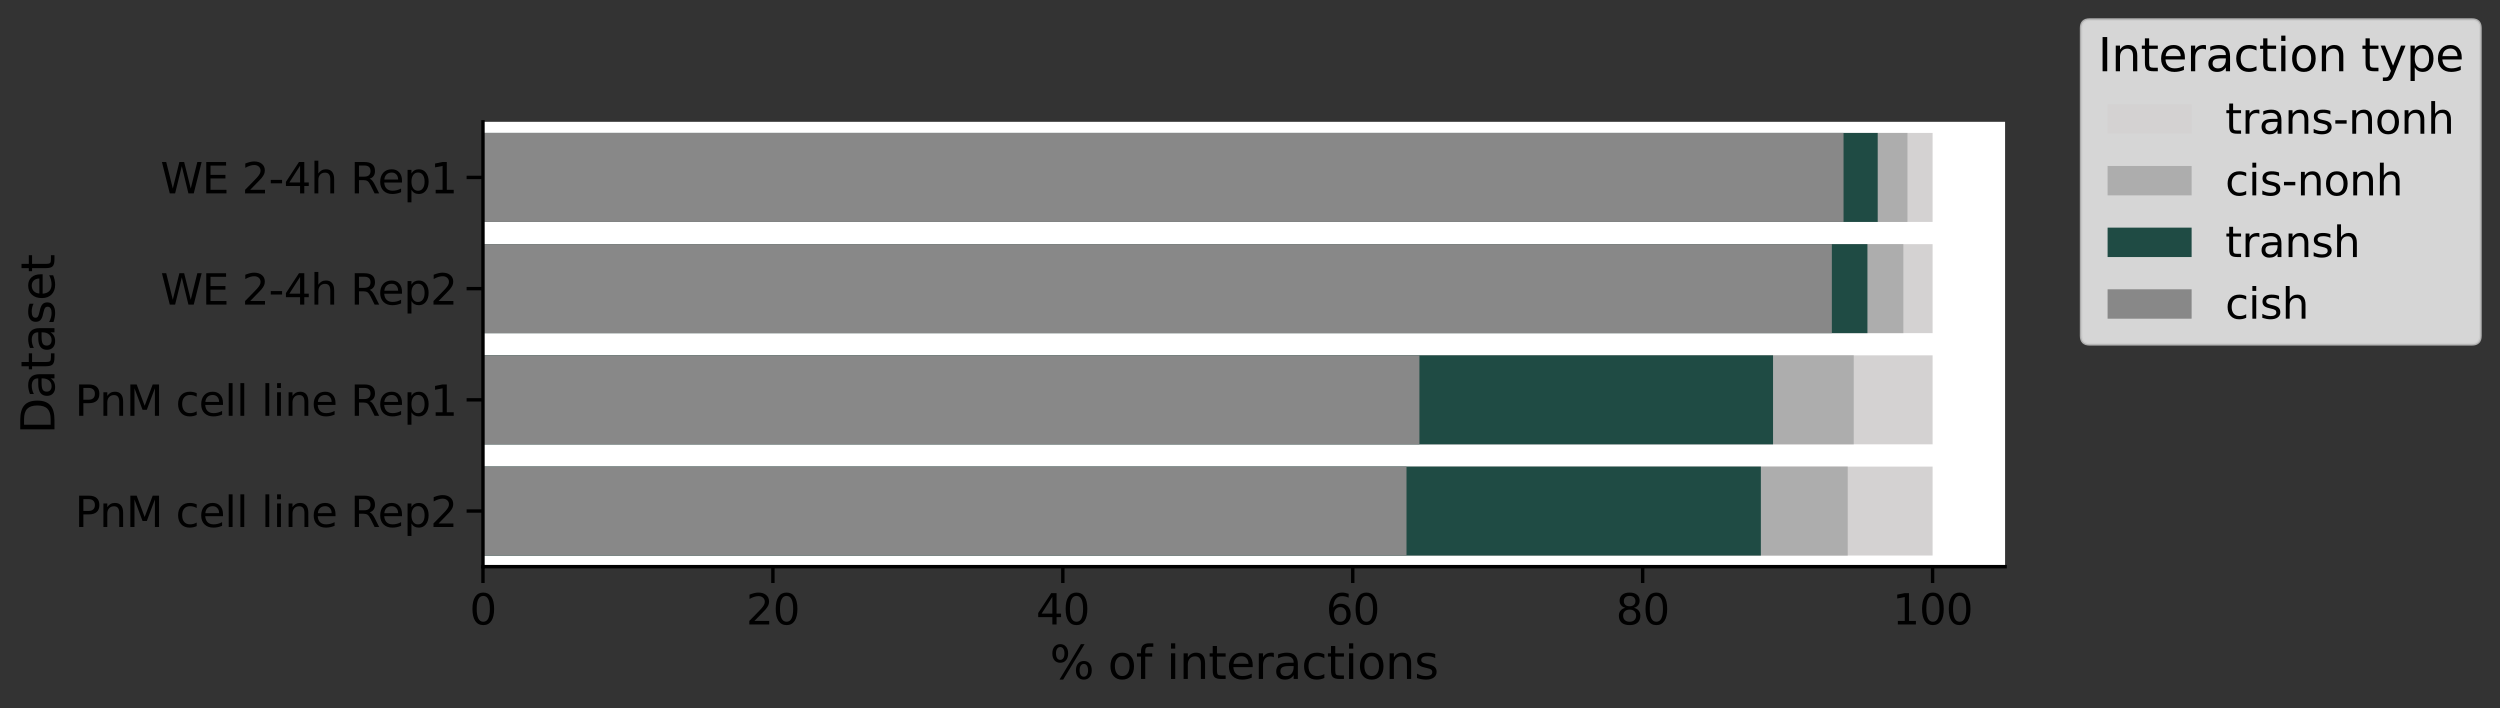 <?xml version="1.0" encoding="utf-8" standalone="no"?>
<!DOCTYPE svg PUBLIC "-//W3C//DTD SVG 1.1//EN"
  "http://www.w3.org/Graphics/SVG/1.1/DTD/svg11.dtd">
<svg xmlns:xlink="http://www.w3.org/1999/xlink" width="916.493pt" height="259.6pt" viewBox="0 0 916.493 259.6" xmlns="http://www.w3.org/2000/svg" version="1.1">
 <rect x="0" y="0" width="916.493" height="259.6" fill="#333333" stroke="none"/>
 <defs>
  <style type="text/css">*{stroke-linejoin: round; stroke-linecap: butt}</style>
 </defs>
 <g id="figure_1">
  <g id="patch_1">
   <path d="M 0 259.6 
L 916.493 259.6 
L 916.493 0 
L 0 0 
L 0 259.6 
z
" style="fill: none"/>
  </g>
  <g id="axes_1">
   <g id="patch_2">
    <path d="M 177.056 207.737 
L 735.056 207.737 
L 735.056 44.657 
L 177.056 44.657 
z
" style="fill: #ffffff"/>
   </g>
   <g id="patch_3">
    <path d="M 177.056 48.733 
L 708.485 48.733 
L 708.485 81.35 
L 177.056 81.35 
z
" clip-path="url(#pe1109360c4)" style="fill: #d4d2d2"/>
   </g>
   <g id="patch_4">
    <path d="M 177.056 89.504 
L 708.485 89.504 
L 708.485 122.12 
L 177.056 122.12 
z
" clip-path="url(#pe1109360c4)" style="fill: #d4d2d2"/>
   </g>
   <g id="patch_5">
    <path d="M 177.056 130.274 
L 708.485 130.274 
L 708.485 162.889 
L 177.056 162.889 
z
" clip-path="url(#pe1109360c4)" style="fill: #d4d2d2"/>
   </g>
   <g id="patch_6">
    <path d="M 177.056 171.043 
L 708.485 171.043 
L 708.485 203.66 
L 177.056 203.66 
z
" clip-path="url(#pe1109360c4)" style="fill: #d4d2d2"/>
   </g>
   <g id="patch_7">
    <path d="M 177.056 48.733 
L 699.265 48.733 
L 699.265 81.35 
L 177.056 81.35 
z
" clip-path="url(#pe1109360c4)" style="fill: #adadad"/>
   </g>
   <g id="patch_8">
    <path d="M 177.056 89.504 
L 697.758 89.504 
L 697.758 122.12 
L 177.056 122.12 
z
" clip-path="url(#pe1109360c4)" style="fill: #adadad"/>
   </g>
   <g id="patch_9">
    <path d="M 177.056 130.274 
L 679.578 130.274 
L 679.578 162.889 
L 177.056 162.889 
z
" clip-path="url(#pe1109360c4)" style="fill: #adadad"/>
   </g>
   <g id="patch_10">
    <path d="M 177.056 171.043 
L 677.369 171.043 
L 677.369 203.66 
L 177.056 203.66 
z
" clip-path="url(#pe1109360c4)" style="fill: #adadad"/>
   </g>
   <g id="patch_11">
    <path d="M 177.056 48.733 
L 688.364 48.733 
L 688.364 81.35 
L 177.056 81.35 
z
" clip-path="url(#pe1109360c4)" style="fill: #1f4b44"/>
   </g>
   <g id="patch_12">
    <path d="M 177.056 89.504 
L 684.596 89.504 
L 684.596 122.12 
L 177.056 122.12 
z
" clip-path="url(#pe1109360c4)" style="fill: #1f4b44"/>
   </g>
   <g id="patch_13">
    <path d="M 177.056 130.274 
L 649.992 130.274 
L 649.992 162.889 
L 177.056 162.889 
z
" clip-path="url(#pe1109360c4)" style="fill: #1f4b44"/>
   </g>
   <g id="patch_14">
    <path d="M 177.056 171.043 
L 645.527 171.043 
L 645.527 203.66 
L 177.056 203.66 
z
" clip-path="url(#pe1109360c4)" style="fill: #1f4b44"/>
   </g>
   <g id="patch_15">
    <path d="M 177.056 48.733 
L 675.838 48.733 
L 675.838 81.35 
L 177.056 81.35 
z
" clip-path="url(#pe1109360c4)" style="fill: #888888"/>
   </g>
   <g id="patch_16">
    <path d="M 177.056 89.504 
L 671.554 89.504 
L 671.554 122.12 
L 177.056 122.12 
z
" clip-path="url(#pe1109360c4)" style="fill: #888888"/>
   </g>
   <g id="patch_17">
    <path d="M 177.056 130.274 
L 520.354 130.274 
L 520.354 162.889 
L 177.056 162.889 
z
" clip-path="url(#pe1109360c4)" style="fill: #888888"/>
   </g>
   <g id="patch_18">
    <path d="M 177.056 171.043 
L 515.617 171.043 
L 515.617 203.66 
L 177.056 203.66 
z
" clip-path="url(#pe1109360c4)" style="fill: #888888"/>
   </g>
   <g id="matplotlib.axis_1">
    <g id="xtick_1">
     <g id="line2d_1">
      <defs>
       <path id="m2d8d30fefc" d="M 0 0 
L 0 6 
" style="stroke: #000000; stroke-width: 1.25"/>
      </defs>
      <g>
       <use xlink:href="#m2d8d30fefc" x="177.056" y="207.737" style="stroke: #000000; stroke-width: 1.25"/>
      </g>
     </g>
     <g id="text_1">
      <!-- 0 -->
      <g transform="translate(172.157 228.938)scale(0.154 -0.154)">
       <defs>
        <path id="DejaVuSans-30" d="M 2034 4250 
Q 1547 4250 1301 3770 
Q 1056 3291 1056 2328 
Q 1056 1369 1301 889 
Q 1547 409 2034 409 
Q 2525 409 2770 889 
Q 3016 1369 3016 2328 
Q 3016 3291 2770 3770 
Q 2525 4250 2034 4250 
z
M 2034 4750 
Q 2819 4750 3233 4129 
Q 3647 3509 3647 2328 
Q 3647 1150 3233 529 
Q 2819 -91 2034 -91 
Q 1250 -91 836 529 
Q 422 1150 422 2328 
Q 422 3509 836 4129 
Q 1250 4750 2034 4750 
z
" transform="scale(0.016)"/>
       </defs>
       <use xlink:href="#DejaVuSans-30"/>
      </g>
     </g>
    </g>
    <g id="xtick_2">
     <g id="line2d_2">
      <g>
       <use xlink:href="#m2d8d30fefc" x="283.342" y="207.737" style="stroke: #000000; stroke-width: 1.25"/>
      </g>
     </g>
     <g id="text_2">
      <!-- 20 -->
      <g transform="translate(273.543 228.938)scale(0.154 -0.154)">
       <defs>
        <path id="DejaVuSans-32" d="M 1228 531 
L 3431 531 
L 3431 0 
L 469 0 
L 469 531 
Q 828 903 1448 1529 
Q 2069 2156 2228 2338 
Q 2531 2678 2651 2914 
Q 2772 3150 2772 3378 
Q 2772 3750 2511 3984 
Q 2250 4219 1831 4219 
Q 1534 4219 1204 4116 
Q 875 4013 500 3803 
L 500 4441 
Q 881 4594 1212 4672 
Q 1544 4750 1819 4750 
Q 2544 4750 2975 4387 
Q 3406 4025 3406 3419 
Q 3406 3131 3298 2873 
Q 3191 2616 2906 2266 
Q 2828 2175 2409 1742 
Q 1991 1309 1228 531 
z
" transform="scale(0.016)"/>
       </defs>
       <use xlink:href="#DejaVuSans-32"/>
       <use xlink:href="#DejaVuSans-30" x="63.623"/>
      </g>
     </g>
    </g>
    <g id="xtick_3">
     <g id="line2d_3">
      <g>
       <use xlink:href="#m2d8d30fefc" x="389.627" y="207.737" style="stroke: #000000; stroke-width: 1.25"/>
      </g>
     </g>
     <g id="text_3">
      <!-- 40 -->
      <g transform="translate(379.829 228.938)scale(0.154 -0.154)">
       <defs>
        <path id="DejaVuSans-34" d="M 2419 4116 
L 825 1625 
L 2419 1625 
L 2419 4116 
z
M 2253 4666 
L 3047 4666 
L 3047 1625 
L 3713 1625 
L 3713 1100 
L 3047 1100 
L 3047 0 
L 2419 0 
L 2419 1100 
L 313 1100 
L 313 1709 
L 2253 4666 
z
" transform="scale(0.016)"/>
       </defs>
       <use xlink:href="#DejaVuSans-34"/>
       <use xlink:href="#DejaVuSans-30" x="63.623"/>
      </g>
     </g>
    </g>
    <g id="xtick_4">
     <g id="line2d_4">
      <g>
       <use xlink:href="#m2d8d30fefc" x="495.913" y="207.737" style="stroke: #000000; stroke-width: 1.25"/>
      </g>
     </g>
     <g id="text_4">
      <!-- 60 -->
      <g transform="translate(486.115 228.938)scale(0.154 -0.154)">
       <defs>
        <path id="DejaVuSans-36" d="M 2113 2584 
Q 1688 2584 1439 2293 
Q 1191 2003 1191 1497 
Q 1191 994 1439 701 
Q 1688 409 2113 409 
Q 2538 409 2786 701 
Q 3034 994 3034 1497 
Q 3034 2003 2786 2293 
Q 2538 2584 2113 2584 
z
M 3366 4563 
L 3366 3988 
Q 3128 4100 2886 4159 
Q 2644 4219 2406 4219 
Q 1781 4219 1451 3797 
Q 1122 3375 1075 2522 
Q 1259 2794 1537 2939 
Q 1816 3084 2150 3084 
Q 2853 3084 3261 2657 
Q 3669 2231 3669 1497 
Q 3669 778 3244 343 
Q 2819 -91 2113 -91 
Q 1303 -91 875 529 
Q 447 1150 447 2328 
Q 447 3434 972 4092 
Q 1497 4750 2381 4750 
Q 2619 4750 2861 4703 
Q 3103 4656 3366 4563 
z
" transform="scale(0.016)"/>
       </defs>
       <use xlink:href="#DejaVuSans-36"/>
       <use xlink:href="#DejaVuSans-30" x="63.623"/>
      </g>
     </g>
    </g>
    <g id="xtick_5">
     <g id="line2d_5">
      <g>
       <use xlink:href="#m2d8d30fefc" x="602.199" y="207.737" style="stroke: #000000; stroke-width: 1.25"/>
      </g>
     </g>
     <g id="text_5">
      <!-- 80 -->
      <g transform="translate(592.401 228.938)scale(0.154 -0.154)">
       <defs>
        <path id="DejaVuSans-38" d="M 2034 2216 
Q 1584 2216 1326 1975 
Q 1069 1734 1069 1313 
Q 1069 891 1326 650 
Q 1584 409 2034 409 
Q 2484 409 2743 651 
Q 3003 894 3003 1313 
Q 3003 1734 2745 1975 
Q 2488 2216 2034 2216 
z
M 1403 2484 
Q 997 2584 770 2862 
Q 544 3141 544 3541 
Q 544 4100 942 4425 
Q 1341 4750 2034 4750 
Q 2731 4750 3128 4425 
Q 3525 4100 3525 3541 
Q 3525 3141 3298 2862 
Q 3072 2584 2669 2484 
Q 3125 2378 3379 2068 
Q 3634 1759 3634 1313 
Q 3634 634 3220 271 
Q 2806 -91 2034 -91 
Q 1263 -91 848 271 
Q 434 634 434 1313 
Q 434 1759 690 2068 
Q 947 2378 1403 2484 
z
M 1172 3481 
Q 1172 3119 1398 2916 
Q 1625 2713 2034 2713 
Q 2441 2713 2670 2916 
Q 2900 3119 2900 3481 
Q 2900 3844 2670 4047 
Q 2441 4250 2034 4250 
Q 1625 4250 1398 4047 
Q 1172 3844 1172 3481 
z
" transform="scale(0.016)"/>
       </defs>
       <use xlink:href="#DejaVuSans-38"/>
       <use xlink:href="#DejaVuSans-30" x="63.623"/>
      </g>
     </g>
    </g>
    <g id="xtick_6">
     <g id="line2d_6">
      <g>
       <use xlink:href="#m2d8d30fefc" x="708.485" y="207.737" style="stroke: #000000; stroke-width: 1.25"/>
      </g>
     </g>
     <g id="text_6">
      <!-- 100 -->
      <g transform="translate(693.787 228.938)scale(0.154 -0.154)">
       <defs>
        <path id="DejaVuSans-31" d="M 794 531 
L 1825 531 
L 1825 4091 
L 703 3866 
L 703 4441 
L 1819 4666 
L 2450 4666 
L 2450 531 
L 3481 531 
L 3481 0 
L 794 0 
L 794 531 
z
" transform="scale(0.016)"/>
       </defs>
       <use xlink:href="#DejaVuSans-31"/>
       <use xlink:href="#DejaVuSans-30" x="63.623"/>
       <use xlink:href="#DejaVuSans-30" x="127.246"/>
      </g>
     </g>
    </g>
    <g id="text_7">
     <!-- % of interactions -->
     <g transform="translate(384.834 248.906)scale(0.168 -0.168)">
      <defs>
       <path id="DejaVuSans-25" d="M 4653 2053 
Q 4381 2053 4226 1822 
Q 4072 1591 4072 1178 
Q 4072 772 4226 539 
Q 4381 306 4653 306 
Q 4919 306 5073 539 
Q 5228 772 5228 1178 
Q 5228 1588 5073 1820 
Q 4919 2053 4653 2053 
z
M 4653 2450 
Q 5147 2450 5437 2106 
Q 5728 1763 5728 1178 
Q 5728 594 5436 251 
Q 5144 -91 4653 -91 
Q 4153 -91 3862 251 
Q 3572 594 3572 1178 
Q 3572 1766 3864 2108 
Q 4156 2450 4653 2450 
z
M 1428 4353 
Q 1159 4353 1004 4120 
Q 850 3888 850 3481 
Q 850 3069 1003 2837 
Q 1156 2606 1428 2606 
Q 1700 2606 1854 2837 
Q 2009 3069 2009 3481 
Q 2009 3884 1853 4118 
Q 1697 4353 1428 4353 
z
M 4250 4750 
L 4750 4750 
L 1831 -91 
L 1331 -91 
L 4250 4750 
z
M 1428 4750 
Q 1922 4750 2215 4408 
Q 2509 4066 2509 3481 
Q 2509 2891 2217 2550 
Q 1925 2209 1428 2209 
Q 931 2209 642 2551 
Q 353 2894 353 3481 
Q 353 4063 643 4406 
Q 934 4750 1428 4750 
z
" transform="scale(0.016)"/>
       <path id="DejaVuSans-20" transform="scale(0.016)"/>
       <path id="DejaVuSans-6f" d="M 1959 3097 
Q 1497 3097 1228 2736 
Q 959 2375 959 1747 
Q 959 1119 1226 758 
Q 1494 397 1959 397 
Q 2419 397 2687 759 
Q 2956 1122 2956 1747 
Q 2956 2369 2687 2733 
Q 2419 3097 1959 3097 
z
M 1959 3584 
Q 2709 3584 3137 3096 
Q 3566 2609 3566 1747 
Q 3566 888 3137 398 
Q 2709 -91 1959 -91 
Q 1206 -91 779 398 
Q 353 888 353 1747 
Q 353 2609 779 3096 
Q 1206 3584 1959 3584 
z
" transform="scale(0.016)"/>
       <path id="DejaVuSans-66" d="M 2375 4863 
L 2375 4384 
L 1825 4384 
Q 1516 4384 1395 4259 
Q 1275 4134 1275 3809 
L 1275 3500 
L 2222 3500 
L 2222 3053 
L 1275 3053 
L 1275 0 
L 697 0 
L 697 3053 
L 147 3053 
L 147 3500 
L 697 3500 
L 697 3744 
Q 697 4328 969 4595 
Q 1241 4863 1831 4863 
L 2375 4863 
z
" transform="scale(0.016)"/>
       <path id="DejaVuSans-69" d="M 603 3500 
L 1178 3500 
L 1178 0 
L 603 0 
L 603 3500 
z
M 603 4863 
L 1178 4863 
L 1178 4134 
L 603 4134 
L 603 4863 
z
" transform="scale(0.016)"/>
       <path id="DejaVuSans-6e" d="M 3513 2113 
L 3513 0 
L 2938 0 
L 2938 2094 
Q 2938 2591 2744 2837 
Q 2550 3084 2163 3084 
Q 1697 3084 1428 2787 
Q 1159 2491 1159 1978 
L 1159 0 
L 581 0 
L 581 3500 
L 1159 3500 
L 1159 2956 
Q 1366 3272 1645 3428 
Q 1925 3584 2291 3584 
Q 2894 3584 3203 3211 
Q 3513 2838 3513 2113 
z
" transform="scale(0.016)"/>
       <path id="DejaVuSans-74" d="M 1172 4494 
L 1172 3500 
L 2356 3500 
L 2356 3053 
L 1172 3053 
L 1172 1153 
Q 1172 725 1289 603 
Q 1406 481 1766 481 
L 2356 481 
L 2356 0 
L 1766 0 
Q 1100 0 847 248 
Q 594 497 594 1153 
L 594 3053 
L 172 3053 
L 172 3500 
L 594 3500 
L 594 4494 
L 1172 4494 
z
" transform="scale(0.016)"/>
       <path id="DejaVuSans-65" d="M 3597 1894 
L 3597 1613 
L 953 1613 
Q 991 1019 1311 708 
Q 1631 397 2203 397 
Q 2534 397 2845 478 
Q 3156 559 3463 722 
L 3463 178 
Q 3153 47 2828 -22 
Q 2503 -91 2169 -91 
Q 1331 -91 842 396 
Q 353 884 353 1716 
Q 353 2575 817 3079 
Q 1281 3584 2069 3584 
Q 2775 3584 3186 3129 
Q 3597 2675 3597 1894 
z
M 3022 2063 
Q 3016 2534 2758 2815 
Q 2500 3097 2075 3097 
Q 1594 3097 1305 2825 
Q 1016 2553 972 2059 
L 3022 2063 
z
" transform="scale(0.016)"/>
       <path id="DejaVuSans-72" d="M 2631 2963 
Q 2534 3019 2420 3045 
Q 2306 3072 2169 3072 
Q 1681 3072 1420 2755 
Q 1159 2438 1159 1844 
L 1159 0 
L 581 0 
L 581 3500 
L 1159 3500 
L 1159 2956 
Q 1341 3275 1631 3429 
Q 1922 3584 2338 3584 
Q 2397 3584 2469 3576 
Q 2541 3569 2628 3553 
L 2631 2963 
z
" transform="scale(0.016)"/>
       <path id="DejaVuSans-61" d="M 2194 1759 
Q 1497 1759 1228 1600 
Q 959 1441 959 1056 
Q 959 750 1161 570 
Q 1363 391 1709 391 
Q 2188 391 2477 730 
Q 2766 1069 2766 1631 
L 2766 1759 
L 2194 1759 
z
M 3341 1997 
L 3341 0 
L 2766 0 
L 2766 531 
Q 2569 213 2275 61 
Q 1981 -91 1556 -91 
Q 1019 -91 701 211 
Q 384 513 384 1019 
Q 384 1609 779 1909 
Q 1175 2209 1959 2209 
L 2766 2209 
L 2766 2266 
Q 2766 2663 2505 2880 
Q 2244 3097 1772 3097 
Q 1472 3097 1187 3025 
Q 903 2953 641 2809 
L 641 3341 
Q 956 3463 1253 3523 
Q 1550 3584 1831 3584 
Q 2591 3584 2966 3190 
Q 3341 2797 3341 1997 
z
" transform="scale(0.016)"/>
       <path id="DejaVuSans-63" d="M 3122 3366 
L 3122 2828 
Q 2878 2963 2633 3030 
Q 2388 3097 2138 3097 
Q 1578 3097 1268 2742 
Q 959 2388 959 1747 
Q 959 1106 1268 751 
Q 1578 397 2138 397 
Q 2388 397 2633 464 
Q 2878 531 3122 666 
L 3122 134 
Q 2881 22 2623 -34 
Q 2366 -91 2075 -91 
Q 1284 -91 818 406 
Q 353 903 353 1747 
Q 353 2603 823 3093 
Q 1294 3584 2113 3584 
Q 2378 3584 2631 3529 
Q 2884 3475 3122 3366 
z
" transform="scale(0.016)"/>
       <path id="DejaVuSans-73" d="M 2834 3397 
L 2834 2853 
Q 2591 2978 2328 3040 
Q 2066 3103 1784 3103 
Q 1356 3103 1142 2972 
Q 928 2841 928 2578 
Q 928 2378 1081 2264 
Q 1234 2150 1697 2047 
L 1894 2003 
Q 2506 1872 2764 1633 
Q 3022 1394 3022 966 
Q 3022 478 2636 193 
Q 2250 -91 1575 -91 
Q 1294 -91 989 -36 
Q 684 19 347 128 
L 347 722 
Q 666 556 975 473 
Q 1284 391 1588 391 
Q 1994 391 2212 530 
Q 2431 669 2431 922 
Q 2431 1156 2273 1281 
Q 2116 1406 1581 1522 
L 1381 1569 
Q 847 1681 609 1914 
Q 372 2147 372 2553 
Q 372 3047 722 3315 
Q 1072 3584 1716 3584 
Q 2034 3584 2315 3537 
Q 2597 3491 2834 3397 
z
" transform="scale(0.016)"/>
      </defs>
      <use xlink:href="#DejaVuSans-25"/>
      <use xlink:href="#DejaVuSans-20" x="95.02"/>
      <use xlink:href="#DejaVuSans-6f" x="126.807"/>
      <use xlink:href="#DejaVuSans-66" x="187.988"/>
      <use xlink:href="#DejaVuSans-20" x="223.193"/>
      <use xlink:href="#DejaVuSans-69" x="254.98"/>
      <use xlink:href="#DejaVuSans-6e" x="282.764"/>
      <use xlink:href="#DejaVuSans-74" x="346.143"/>
      <use xlink:href="#DejaVuSans-65" x="385.352"/>
      <use xlink:href="#DejaVuSans-72" x="446.875"/>
      <use xlink:href="#DejaVuSans-61" x="487.988"/>
      <use xlink:href="#DejaVuSans-63" x="549.268"/>
      <use xlink:href="#DejaVuSans-74" x="604.248"/>
      <use xlink:href="#DejaVuSans-69" x="643.457"/>
      <use xlink:href="#DejaVuSans-6f" x="671.24"/>
      <use xlink:href="#DejaVuSans-6e" x="732.422"/>
      <use xlink:href="#DejaVuSans-73" x="795.801"/>
     </g>
    </g>
   </g>
   <g id="matplotlib.axis_2">
    <g id="ytick_1">
     <g id="line2d_7">
      <defs>
       <path id="m0c59557f81" d="M 0 0 
L -6 0 
" style="stroke: #000000; stroke-width: 1.25"/>
      </defs>
      <g>
       <use xlink:href="#m0c59557f81" x="177.056" y="65.041" style="stroke: #000000; stroke-width: 1.25"/>
      </g>
     </g>
     <g id="text_8">
      <!-- WE 2-4h Rep1 -->
      <g transform="translate(58.839 70.892)scale(0.154 -0.154)">
       <defs>
        <path id="DejaVuSans-57" d="M 213 4666 
L 850 4666 
L 1831 722 
L 2809 4666 
L 3519 4666 
L 4500 722 
L 5478 4666 
L 6119 4666 
L 4947 0 
L 4153 0 
L 3169 4050 
L 2175 0 
L 1381 0 
L 213 4666 
z
" transform="scale(0.016)"/>
        <path id="DejaVuSans-45" d="M 628 4666 
L 3578 4666 
L 3578 4134 
L 1259 4134 
L 1259 2753 
L 3481 2753 
L 3481 2222 
L 1259 2222 
L 1259 531 
L 3634 531 
L 3634 0 
L 628 0 
L 628 4666 
z
" transform="scale(0.016)"/>
        <path id="DejaVuSans-2d" d="M 313 2009 
L 1997 2009 
L 1997 1497 
L 313 1497 
L 313 2009 
z
" transform="scale(0.016)"/>
        <path id="DejaVuSans-68" d="M 3513 2113 
L 3513 0 
L 2938 0 
L 2938 2094 
Q 2938 2591 2744 2837 
Q 2550 3084 2163 3084 
Q 1697 3084 1428 2787 
Q 1159 2491 1159 1978 
L 1159 0 
L 581 0 
L 581 4863 
L 1159 4863 
L 1159 2956 
Q 1366 3272 1645 3428 
Q 1925 3584 2291 3584 
Q 2894 3584 3203 3211 
Q 3513 2838 3513 2113 
z
" transform="scale(0.016)"/>
        <path id="DejaVuSans-52" d="M 2841 2188 
Q 3044 2119 3236 1894 
Q 3428 1669 3622 1275 
L 4263 0 
L 3584 0 
L 2988 1197 
Q 2756 1666 2539 1819 
Q 2322 1972 1947 1972 
L 1259 1972 
L 1259 0 
L 628 0 
L 628 4666 
L 2053 4666 
Q 2853 4666 3247 4331 
Q 3641 3997 3641 3322 
Q 3641 2881 3436 2590 
Q 3231 2300 2841 2188 
z
M 1259 4147 
L 1259 2491 
L 2053 2491 
Q 2509 2491 2742 2702 
Q 2975 2913 2975 3322 
Q 2975 3731 2742 3939 
Q 2509 4147 2053 4147 
L 1259 4147 
z
" transform="scale(0.016)"/>
        <path id="DejaVuSans-70" d="M 1159 525 
L 1159 -1331 
L 581 -1331 
L 581 3500 
L 1159 3500 
L 1159 2969 
Q 1341 3281 1617 3432 
Q 1894 3584 2278 3584 
Q 2916 3584 3314 3078 
Q 3713 2572 3713 1747 
Q 3713 922 3314 415 
Q 2916 -91 2278 -91 
Q 1894 -91 1617 61 
Q 1341 213 1159 525 
z
M 3116 1747 
Q 3116 2381 2855 2742 
Q 2594 3103 2138 3103 
Q 1681 3103 1420 2742 
Q 1159 2381 1159 1747 
Q 1159 1113 1420 752 
Q 1681 391 2138 391 
Q 2594 391 2855 752 
Q 3116 1113 3116 1747 
z
" transform="scale(0.016)"/>
       </defs>
       <use xlink:href="#DejaVuSans-57"/>
       <use xlink:href="#DejaVuSans-45" x="98.877"/>
       <use xlink:href="#DejaVuSans-20" x="162.061"/>
       <use xlink:href="#DejaVuSans-32" x="193.848"/>
       <use xlink:href="#DejaVuSans-2d" x="257.471"/>
       <use xlink:href="#DejaVuSans-34" x="293.555"/>
       <use xlink:href="#DejaVuSans-68" x="357.178"/>
       <use xlink:href="#DejaVuSans-20" x="420.557"/>
       <use xlink:href="#DejaVuSans-52" x="452.344"/>
       <use xlink:href="#DejaVuSans-65" x="517.326"/>
       <use xlink:href="#DejaVuSans-70" x="578.85"/>
       <use xlink:href="#DejaVuSans-31" x="642.326"/>
      </g>
     </g>
    </g>
    <g id="ytick_2">
     <g id="line2d_8">
      <g>
       <use xlink:href="#m0c59557f81" x="177.056" y="105.811" style="stroke: #000000; stroke-width: 1.25"/>
      </g>
     </g>
     <g id="text_9">
      <!-- WE 2-4h Rep2 -->
      <g transform="translate(58.839 111.662)scale(0.154 -0.154)">
       <use xlink:href="#DejaVuSans-57"/>
       <use xlink:href="#DejaVuSans-45" x="98.877"/>
       <use xlink:href="#DejaVuSans-20" x="162.061"/>
       <use xlink:href="#DejaVuSans-32" x="193.848"/>
       <use xlink:href="#DejaVuSans-2d" x="257.471"/>
       <use xlink:href="#DejaVuSans-34" x="293.555"/>
       <use xlink:href="#DejaVuSans-68" x="357.178"/>
       <use xlink:href="#DejaVuSans-20" x="420.557"/>
       <use xlink:href="#DejaVuSans-52" x="452.344"/>
       <use xlink:href="#DejaVuSans-65" x="517.326"/>
       <use xlink:href="#DejaVuSans-70" x="578.85"/>
       <use xlink:href="#DejaVuSans-32" x="642.326"/>
      </g>
     </g>
    </g>
    <g id="ytick_3">
     <g id="line2d_9">
      <g>
       <use xlink:href="#m0c59557f81" x="177.056" y="146.582" style="stroke: #000000; stroke-width: 1.25"/>
      </g>
     </g>
     <g id="text_10">
      <!-- PnM cell line Rep1 -->
      <g transform="translate(27.459 152.432)scale(0.154 -0.154)">
       <defs>
        <path id="DejaVuSans-50" d="M 1259 4147 
L 1259 2394 
L 2053 2394 
Q 2494 2394 2734 2622 
Q 2975 2850 2975 3272 
Q 2975 3691 2734 3919 
Q 2494 4147 2053 4147 
L 1259 4147 
z
M 628 4666 
L 2053 4666 
Q 2838 4666 3239 4311 
Q 3641 3956 3641 3272 
Q 3641 2581 3239 2228 
Q 2838 1875 2053 1875 
L 1259 1875 
L 1259 0 
L 628 0 
L 628 4666 
z
" transform="scale(0.016)"/>
        <path id="DejaVuSans-4d" d="M 628 4666 
L 1569 4666 
L 2759 1491 
L 3956 4666 
L 4897 4666 
L 4897 0 
L 4281 0 
L 4281 4097 
L 3078 897 
L 2444 897 
L 1241 4097 
L 1241 0 
L 628 0 
L 628 4666 
z
" transform="scale(0.016)"/>
        <path id="DejaVuSans-6c" d="M 603 4863 
L 1178 4863 
L 1178 0 
L 603 0 
L 603 4863 
z
" transform="scale(0.016)"/>
       </defs>
       <use xlink:href="#DejaVuSans-50"/>
       <use xlink:href="#DejaVuSans-6e" x="58.553"/>
       <use xlink:href="#DejaVuSans-4d" x="121.932"/>
       <use xlink:href="#DejaVuSans-20" x="208.211"/>
       <use xlink:href="#DejaVuSans-63" x="239.998"/>
       <use xlink:href="#DejaVuSans-65" x="294.979"/>
       <use xlink:href="#DejaVuSans-6c" x="356.502"/>
       <use xlink:href="#DejaVuSans-6c" x="384.285"/>
       <use xlink:href="#DejaVuSans-20" x="412.068"/>
       <use xlink:href="#DejaVuSans-6c" x="443.855"/>
       <use xlink:href="#DejaVuSans-69" x="471.639"/>
       <use xlink:href="#DejaVuSans-6e" x="499.422"/>
       <use xlink:href="#DejaVuSans-65" x="562.801"/>
       <use xlink:href="#DejaVuSans-20" x="624.324"/>
       <use xlink:href="#DejaVuSans-52" x="656.111"/>
       <use xlink:href="#DejaVuSans-65" x="721.094"/>
       <use xlink:href="#DejaVuSans-70" x="782.617"/>
       <use xlink:href="#DejaVuSans-31" x="846.094"/>
      </g>
     </g>
    </g>
    <g id="ytick_4">
     <g id="line2d_10">
      <g>
       <use xlink:href="#m0c59557f81" x="177.056" y="187.351" style="stroke: #000000; stroke-width: 1.25"/>
      </g>
     </g>
     <g id="text_11">
      <!-- PnM cell line Rep2 -->
      <g transform="translate(27.459 193.202)scale(0.154 -0.154)">
       <use xlink:href="#DejaVuSans-50"/>
       <use xlink:href="#DejaVuSans-6e" x="58.553"/>
       <use xlink:href="#DejaVuSans-4d" x="121.932"/>
       <use xlink:href="#DejaVuSans-20" x="208.211"/>
       <use xlink:href="#DejaVuSans-63" x="239.998"/>
       <use xlink:href="#DejaVuSans-65" x="294.979"/>
       <use xlink:href="#DejaVuSans-6c" x="356.502"/>
       <use xlink:href="#DejaVuSans-6c" x="384.285"/>
       <use xlink:href="#DejaVuSans-20" x="412.068"/>
       <use xlink:href="#DejaVuSans-6c" x="443.855"/>
       <use xlink:href="#DejaVuSans-69" x="471.639"/>
       <use xlink:href="#DejaVuSans-6e" x="499.422"/>
       <use xlink:href="#DejaVuSans-65" x="562.801"/>
       <use xlink:href="#DejaVuSans-20" x="624.324"/>
       <use xlink:href="#DejaVuSans-52" x="656.111"/>
       <use xlink:href="#DejaVuSans-65" x="721.094"/>
       <use xlink:href="#DejaVuSans-70" x="782.617"/>
       <use xlink:href="#DejaVuSans-32" x="846.094"/>
      </g>
     </g>
    </g>
    <g id="text_12">
     <!-- Dataset -->
     <g transform="translate(19.965 159.09)rotate(-90)scale(0.168 -0.168)">
      <defs>
       <path id="DejaVuSans-44" d="M 1259 4147 
L 1259 519 
L 2022 519 
Q 2988 519 3436 956 
Q 3884 1394 3884 2338 
Q 3884 3275 3436 3711 
Q 2988 4147 2022 4147 
L 1259 4147 
z
M 628 4666 
L 1925 4666 
Q 3281 4666 3915 4102 
Q 4550 3538 4550 2338 
Q 4550 1131 3912 565 
Q 3275 0 1925 0 
L 628 0 
L 628 4666 
z
" transform="scale(0.016)"/>
      </defs>
      <use xlink:href="#DejaVuSans-44"/>
      <use xlink:href="#DejaVuSans-61" x="77.002"/>
      <use xlink:href="#DejaVuSans-74" x="138.281"/>
      <use xlink:href="#DejaVuSans-61" x="177.49"/>
      <use xlink:href="#DejaVuSans-73" x="238.77"/>
      <use xlink:href="#DejaVuSans-65" x="290.869"/>
      <use xlink:href="#DejaVuSans-74" x="352.393"/>
     </g>
    </g>
   </g>
   <g id="line2d_11">
    <path clip-path="url(#pe1109360c4)" style="fill: none; stroke: #424242; stroke-width: 2.7; stroke-linecap: square"/>
   </g>
   <g id="line2d_12">
    <path clip-path="url(#pe1109360c4)" style="fill: none; stroke: #424242; stroke-width: 2.7; stroke-linecap: square"/>
   </g>
   <g id="line2d_13">
    <path clip-path="url(#pe1109360c4)" style="fill: none; stroke: #424242; stroke-width: 2.7; stroke-linecap: square"/>
   </g>
   <g id="line2d_14">
    <path clip-path="url(#pe1109360c4)" style="fill: none; stroke: #424242; stroke-width: 2.7; stroke-linecap: square"/>
   </g>
   <g id="line2d_15">
    <path clip-path="url(#pe1109360c4)" style="fill: none; stroke: #424242; stroke-width: 2.7; stroke-linecap: square"/>
   </g>
   <g id="line2d_16">
    <path clip-path="url(#pe1109360c4)" style="fill: none; stroke: #424242; stroke-width: 2.7; stroke-linecap: square"/>
   </g>
   <g id="line2d_17">
    <path clip-path="url(#pe1109360c4)" style="fill: none; stroke: #424242; stroke-width: 2.7; stroke-linecap: square"/>
   </g>
   <g id="line2d_18">
    <path clip-path="url(#pe1109360c4)" style="fill: none; stroke: #424242; stroke-width: 2.7; stroke-linecap: square"/>
   </g>
   <g id="line2d_19">
    <path clip-path="url(#pe1109360c4)" style="fill: none; stroke: #424242; stroke-width: 2.7; stroke-linecap: square"/>
   </g>
   <g id="line2d_20">
    <path clip-path="url(#pe1109360c4)" style="fill: none; stroke: #424242; stroke-width: 2.7; stroke-linecap: square"/>
   </g>
   <g id="line2d_21">
    <path clip-path="url(#pe1109360c4)" style="fill: none; stroke: #424242; stroke-width: 2.7; stroke-linecap: square"/>
   </g>
   <g id="line2d_22">
    <path clip-path="url(#pe1109360c4)" style="fill: none; stroke: #424242; stroke-width: 2.7; stroke-linecap: square"/>
   </g>
   <g id="line2d_23">
    <path clip-path="url(#pe1109360c4)" style="fill: none; stroke: #424242; stroke-width: 2.7; stroke-linecap: square"/>
   </g>
   <g id="line2d_24">
    <path clip-path="url(#pe1109360c4)" style="fill: none; stroke: #424242; stroke-width: 2.7; stroke-linecap: square"/>
   </g>
   <g id="line2d_25">
    <path clip-path="url(#pe1109360c4)" style="fill: none; stroke: #424242; stroke-width: 2.7; stroke-linecap: square"/>
   </g>
   <g id="line2d_26">
    <path clip-path="url(#pe1109360c4)" style="fill: none; stroke: #424242; stroke-width: 2.7; stroke-linecap: square"/>
   </g>
   <g id="patch_19">
    <path d="M 177.056 207.737 
L 177.056 44.657 
" style="fill: none; stroke: #000000; stroke-width: 1.25; stroke-linejoin: miter; stroke-linecap: square"/>
   </g>
   <g id="patch_20">
    <path d="M 177.056 207.737 
L 735.056 207.737 
" style="fill: none; stroke: #000000; stroke-width: 1.25; stroke-linejoin: miter; stroke-linecap: square"/>
   </g>
   <g id="legend_1">
    <g id="patch_21">
     <path d="M 766.036 126.197 
L 906.213 126.197 
Q 909.293 126.197 909.293 123.117 
L 909.293 10.28 
Q 909.293 7.2 906.213 7.2 
L 766.036 7.2 
Q 762.956 7.2 762.956 10.28 
L 762.956 123.117 
Q 762.956 126.197 766.036 126.197 
z
" style="fill: #ffffff; opacity: 0.8; stroke: #cccccc; stroke-linejoin: miter"/>
    </g>
    <g id="text_13">
     <!-- Interaction type -->
     <g transform="translate(769.116 26.125)scale(0.168 -0.168)">
      <defs>
       <path id="DejaVuSans-49" d="M 628 4666 
L 1259 4666 
L 1259 0 
L 628 0 
L 628 4666 
z
" transform="scale(0.016)"/>
       <path id="DejaVuSans-79" d="M 2059 -325 
Q 1816 -950 1584 -1140 
Q 1353 -1331 966 -1331 
L 506 -1331 
L 506 -850 
L 844 -850 
Q 1081 -850 1212 -737 
Q 1344 -625 1503 -206 
L 1606 56 
L 191 3500 
L 800 3500 
L 1894 763 
L 2988 3500 
L 3597 3500 
L 2059 -325 
z
" transform="scale(0.016)"/>
      </defs>
      <use xlink:href="#DejaVuSans-49"/>
      <use xlink:href="#DejaVuSans-6e" x="29.492"/>
      <use xlink:href="#DejaVuSans-74" x="92.871"/>
      <use xlink:href="#DejaVuSans-65" x="132.08"/>
      <use xlink:href="#DejaVuSans-72" x="193.604"/>
      <use xlink:href="#DejaVuSans-61" x="234.717"/>
      <use xlink:href="#DejaVuSans-63" x="295.996"/>
      <use xlink:href="#DejaVuSans-74" x="350.977"/>
      <use xlink:href="#DejaVuSans-69" x="390.186"/>
      <use xlink:href="#DejaVuSans-6f" x="417.969"/>
      <use xlink:href="#DejaVuSans-6e" x="479.15"/>
      <use xlink:href="#DejaVuSans-20" x="542.529"/>
      <use xlink:href="#DejaVuSans-74" x="574.316"/>
      <use xlink:href="#DejaVuSans-79" x="613.525"/>
      <use xlink:href="#DejaVuSans-70" x="672.705"/>
      <use xlink:href="#DejaVuSans-65" x="736.182"/>
     </g>
    </g>
    <g id="patch_22">
     <path d="M 772.641 49.021 
L 803.441 49.021 
L 803.441 38.241 
L 772.641 38.241 
z
" style="fill: #d4d2d2"/>
    </g>
    <g id="text_14">
     <!-- trans-nonh -->
     <g transform="translate(815.761 49.021)scale(0.154 -0.154)">
      <use xlink:href="#DejaVuSans-74"/>
      <use xlink:href="#DejaVuSans-72" x="39.209"/>
      <use xlink:href="#DejaVuSans-61" x="80.322"/>
      <use xlink:href="#DejaVuSans-6e" x="141.602"/>
      <use xlink:href="#DejaVuSans-73" x="204.98"/>
      <use xlink:href="#DejaVuSans-2d" x="257.08"/>
      <use xlink:href="#DejaVuSans-6e" x="293.164"/>
      <use xlink:href="#DejaVuSans-6f" x="356.543"/>
      <use xlink:href="#DejaVuSans-6e" x="417.725"/>
      <use xlink:href="#DejaVuSans-68" x="481.104"/>
     </g>
    </g>
    <g id="patch_23">
     <path d="M 772.641 71.625 
L 803.441 71.625 
L 803.441 60.845 
L 772.641 60.845 
z
" style="fill: #adadad"/>
    </g>
    <g id="text_15">
     <!-- cis-nonh -->
     <g transform="translate(815.761 71.625)scale(0.154 -0.154)">
      <use xlink:href="#DejaVuSans-63"/>
      <use xlink:href="#DejaVuSans-69" x="54.98"/>
      <use xlink:href="#DejaVuSans-73" x="82.764"/>
      <use xlink:href="#DejaVuSans-2d" x="134.863"/>
      <use xlink:href="#DejaVuSans-6e" x="170.947"/>
      <use xlink:href="#DejaVuSans-6f" x="234.326"/>
      <use xlink:href="#DejaVuSans-6e" x="295.508"/>
      <use xlink:href="#DejaVuSans-68" x="358.887"/>
     </g>
    </g>
    <g id="patch_24">
     <path d="M 772.641 94.229 
L 803.441 94.229 
L 803.441 83.449 
L 772.641 83.449 
z
" style="fill: #1f4b44"/>
    </g>
    <g id="text_16">
     <!-- transh -->
     <g transform="translate(815.761 94.229)scale(0.154 -0.154)">
      <use xlink:href="#DejaVuSans-74"/>
      <use xlink:href="#DejaVuSans-72" x="39.209"/>
      <use xlink:href="#DejaVuSans-61" x="80.322"/>
      <use xlink:href="#DejaVuSans-6e" x="141.602"/>
      <use xlink:href="#DejaVuSans-73" x="204.98"/>
      <use xlink:href="#DejaVuSans-68" x="257.08"/>
     </g>
    </g>
    <g id="patch_25">
     <path d="M 772.641 116.834 
L 803.441 116.834 
L 803.441 106.054 
L 772.641 106.054 
z
" style="fill: #888888"/>
    </g>
    <g id="text_17">
     <!-- cish -->
     <g transform="translate(815.761 116.834)scale(0.154 -0.154)">
      <use xlink:href="#DejaVuSans-63"/>
      <use xlink:href="#DejaVuSans-69" x="54.98"/>
      <use xlink:href="#DejaVuSans-73" x="82.764"/>
      <use xlink:href="#DejaVuSans-68" x="134.863"/>
     </g>
    </g>
   </g>
  </g>
 </g>
 <defs>
  <clipPath id="pe1109360c4">
   <rect x="177.056" y="44.657" width="558" height="163.08"/>
  </clipPath>
 </defs>
</svg>
